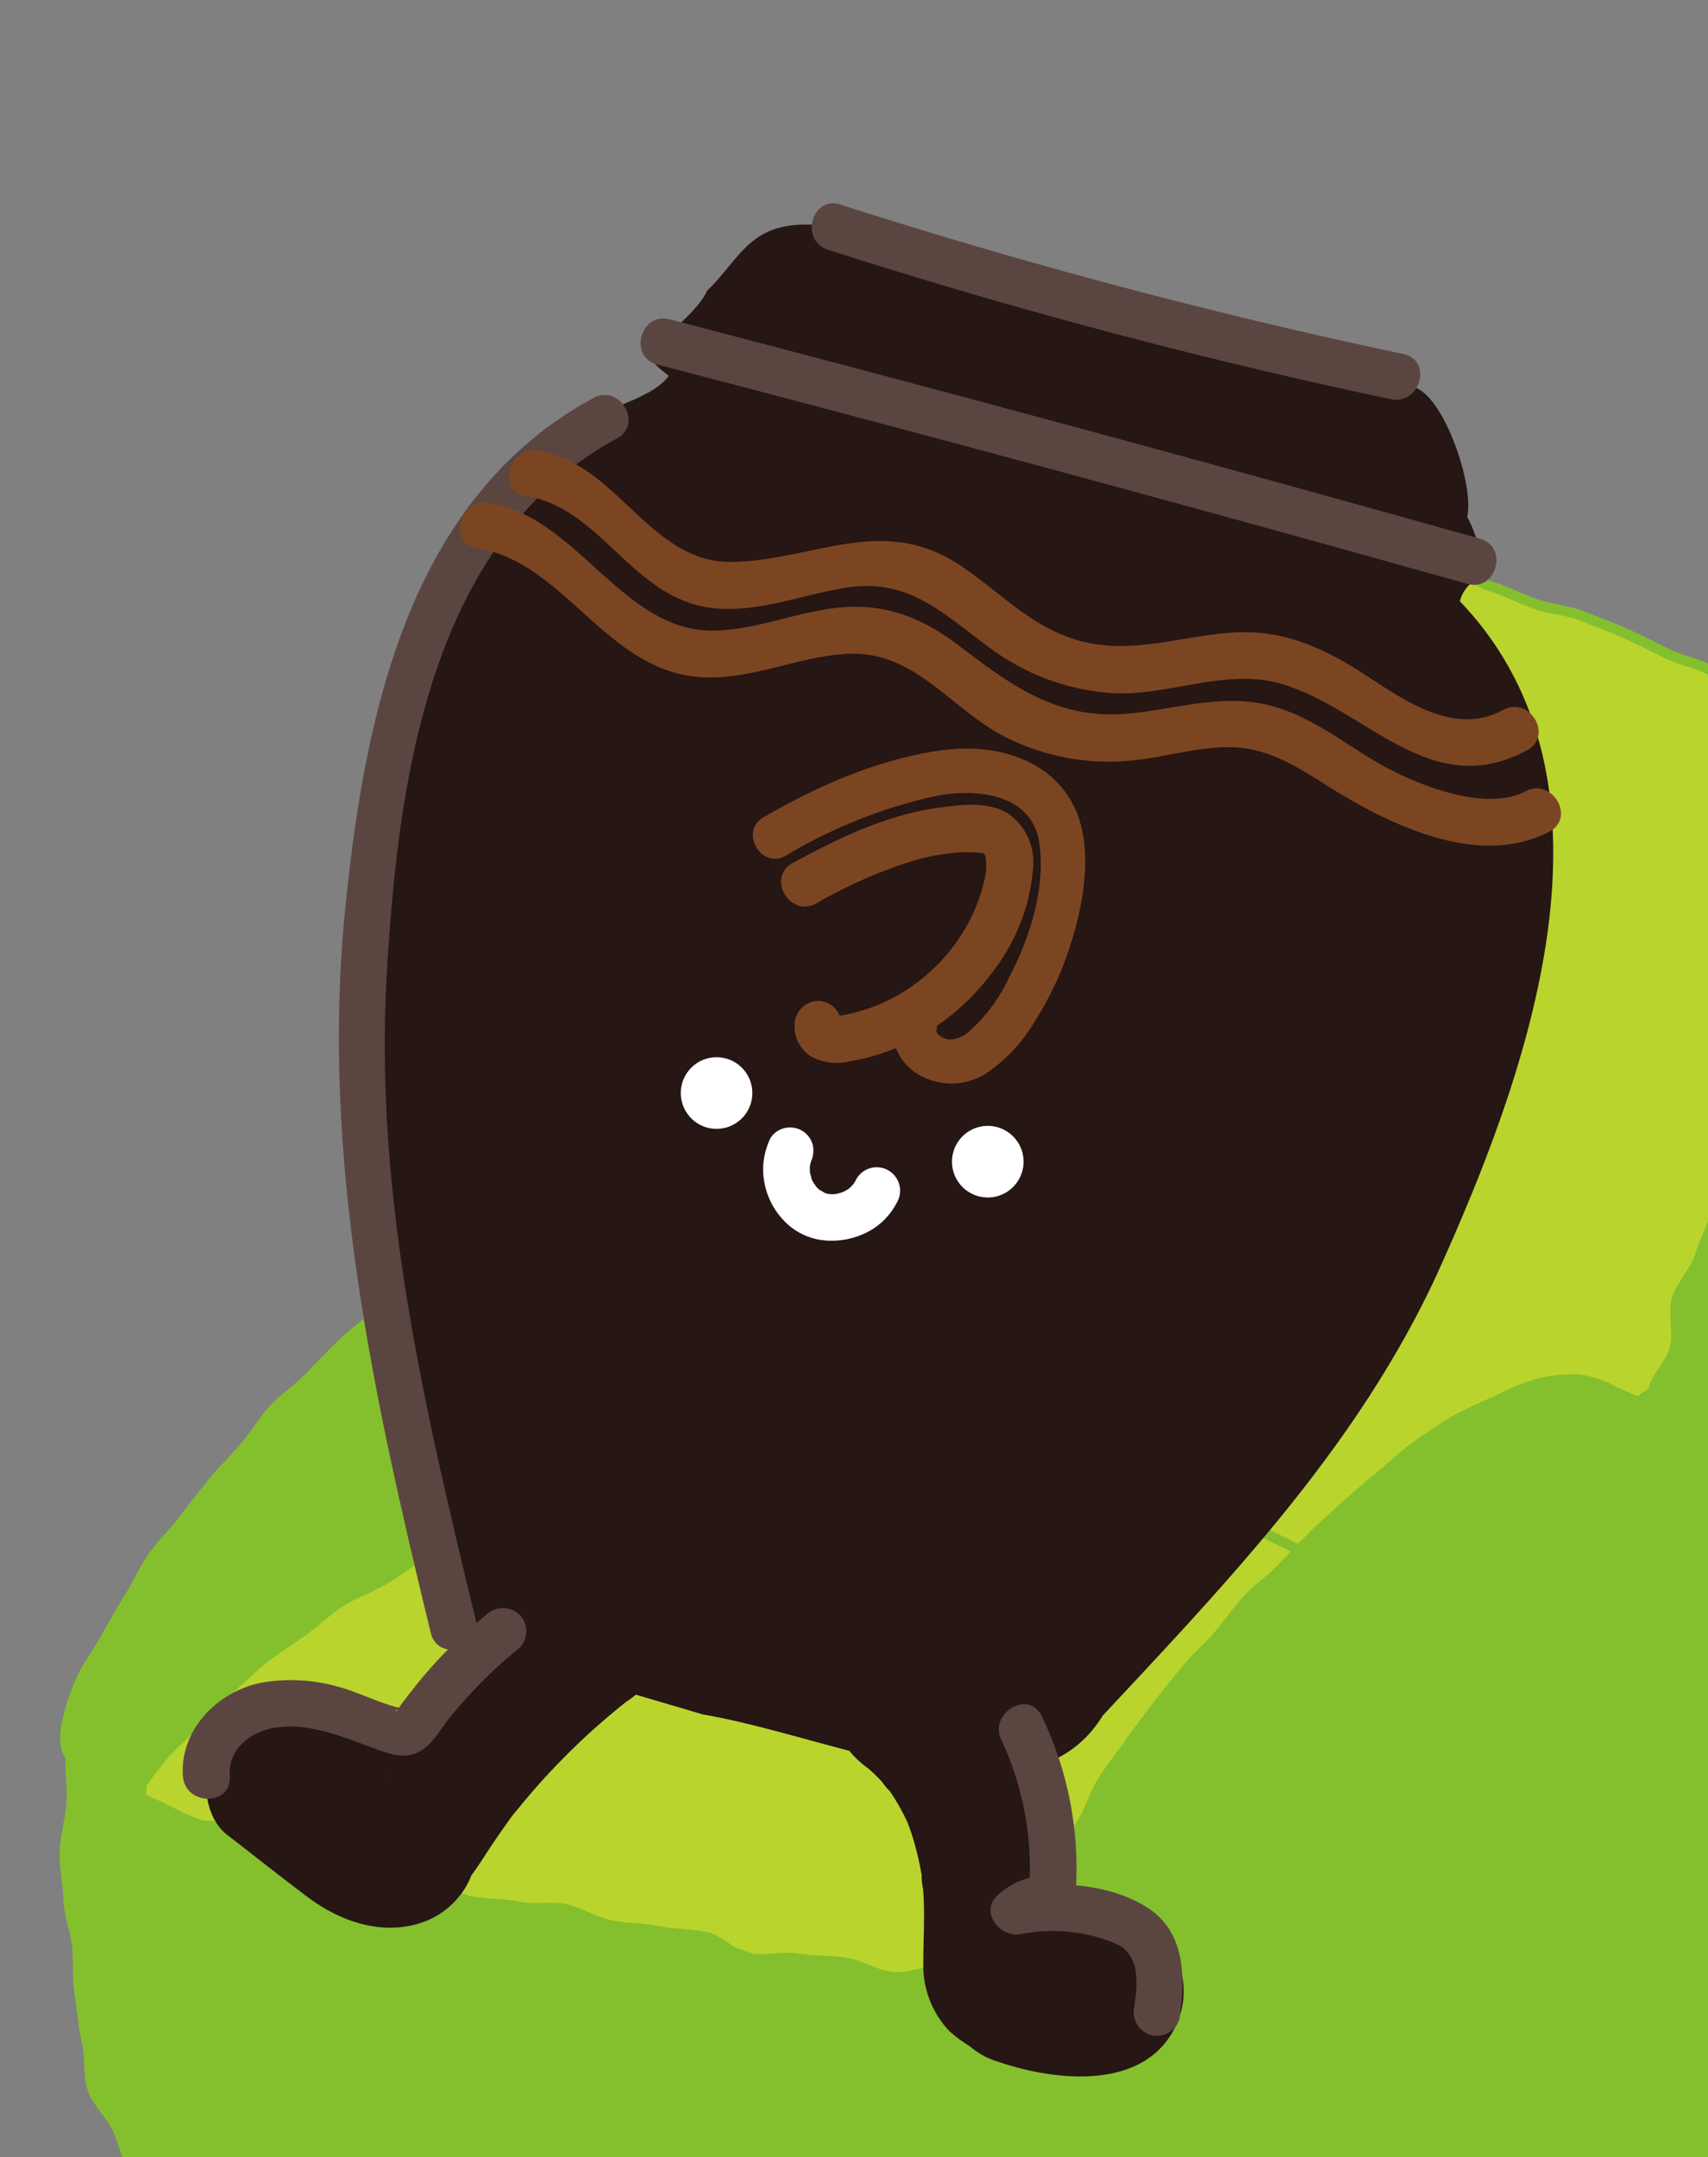 <svg xmlns="http://www.w3.org/2000/svg" xmlns:xlink="http://www.w3.org/1999/xlink" width="168.218" height="212.302" viewBox="0 0 168.218 212.302">
  <rect x="0" y="0" width="168.218" height="212.302" fill="#808080" stroke="none"/>
  <defs>
    <clipPath id="clip-path">
      <rect id="사각형_2000" data-name="사각형 2000" width="168.218" height="212.302" transform="translate(18 16)" fill="#fff"/>
    </clipPath>
    <clipPath id="clip-path-2">
      <rect id="사각형_1999" data-name="사각형 1999" width="181.959" height="218.232" fill="none"/>
    </clipPath>
  </defs>
  <g id="마스크_그룹_33" data-name="마스크 그룹 33" transform="translate(-18 -16)" clip-path="url(#clip-path)">
    <g id="그룹_1312" data-name="그룹 1312" transform="translate(23.873 36.012)">
      <g id="그룹_1311" data-name="그룹 1311" transform="translate(0 0)" clip-path="url(#clip-path-2)">
        <path id="패스_4397" data-name="패스 4397" d="M124.891,37.828c-1.257-.722-3.032-.675-4.476-1.4-1.321-.652-2.317-2.154-3.772-2.8-1.362-.605-2.9-.943-4.365-1.531-1.391-.565-3.114-.355-4.587-.9-1.414-.524-2.683-1.519-4.162-2.02-1.438-.489-2.945-.821-4.429-1.28-1.449-.454-2.823-1.216-4.307-1.636-1.467-.419-2.91-1-4.406-1.385s-3.12-.175-4.621-.524-2.974-.792-4.482-1.1-3.1-.2-4.6-.471c-1.525-.274-2.951-1.065-4.458-1.286-1.542-.227-3.015-.914-4.528-1.088-1.554-.175-3.1-.4-4.616-.518-1.56-.122-3.155.809-4.668.762-1.577-.052-3.1-.471-4.6-.437-1.583.035-3.079.466-4.563.605-1.583.146-3.19-.343-4.639-.076a43.789,43.789,0,0,0-4.313,2.031c-1.182.623-2.357,1.769-3.894,2.637-1.263.716-2.642,1.467-4.068,2.328-1.28.78-2.654,1.542-4.022,2.427-1.28.827-2.491,1.839-3.8,2.759-1.269.885-2.689,1.612-3.952,2.573-1.246.943-2.177,2.3-3.382,3.306s-2.363,2.055-3.51,3.126c-1.158,1.088-2.73,1.74-3.789,2.881C8.79,45.988,8.08,47.455,7.137,48.677a38.755,38.755,0,0,0-2.52,3.946c-.821,1.391-2.282,2.45-2.829,3.882C1.206,58,1.6,59.573,1.369,61.1c1.187.6,2.119,1.886,3.754,2.52,1.333.518,3.2-.047,4.779.483,1.391.471,2.736,1.345,4.3,1.822,1.426.437,3.027.495,4.581.931,1.455.407,2.91.966,4.453,1.374,1.473.384,2.84,1.31,4.383,1.688,1.484.373,3.027.611,4.563.972,1.49.355,2.9,1.152,4.418,1.5s3.155.076,4.685.4c1.513.32,2.968.989,4.5,1.3s3.062.594,4.592.891,3.166.087,4.691.361c1.548.285,3.05.733,4.575,1,1.554.262,2.98,1.228,4.5,1.473,1.566.25,3.242-.378,4.761-.157,1.577.233,3.032,1.094,4.552,1.292,1.589.21,3.178.157,4.685.326,1.606.18,3.213-.192,4.709-.058,1.624.146,3.149.518,4.621.6,1.653.093,3.516.762,4.947.774a22.158,22.158,0,0,1,1.1-4.61c.448-1.222.471-2.817,1.123-4.261.57-1.269,1.17-2.637,1.863-3.987.652-1.275,2.218-2.1,2.951-3.382s.489-3.166,1.281-4.377c.827-1.263,2.148-2.171,3-3.283a29.044,29.044,0,0,1,3.294-2.922c1.2-1.17,1.979-2.52,3.1-3.027a18.414,18.414,0,0,0,4.063-2.608c1.135-.943,1.868-2.689,3.149-3.772s2.41-2.34,3.521-3.312c2.072-1.81,3.795-2.747,3.638-2.835.035-.233.39-.378.39-.378" transform="translate(6.599 95.823)" fill="#bad42e" fill-rule="evenodd"/>
        <path id="패스_4398" data-name="패스 4398" d="M124.891,37.828c-1.257-.722-3.032-.675-4.476-1.4-1.321-.652-2.317-2.154-3.772-2.8-1.362-.605-2.9-.943-4.365-1.531-1.391-.565-3.114-.355-4.587-.9-1.414-.524-2.683-1.519-4.162-2.02-1.438-.489-2.945-.821-4.429-1.28-1.449-.454-2.823-1.216-4.307-1.636-1.467-.419-2.91-1-4.406-1.385s-3.12-.175-4.621-.524-2.974-.792-4.482-1.1-3.1-.2-4.6-.471c-1.525-.274-2.951-1.065-4.458-1.286-1.542-.227-3.015-.914-4.528-1.088-1.554-.175-3.1-.4-4.616-.518-1.56-.122-3.155.809-4.668.762-1.577-.052-3.1-.471-4.6-.437-1.583.035-3.079.466-4.563.605-1.583.146-3.19-.343-4.639-.076a43.789,43.789,0,0,0-4.313,2.031c-1.182.623-2.357,1.769-3.894,2.637-1.263.716-2.642,1.467-4.068,2.328-1.28.78-2.654,1.542-4.022,2.427-1.28.827-2.491,1.839-3.8,2.759-1.269.885-2.689,1.612-3.952,2.573-1.246.943-2.177,2.3-3.382,3.306s-2.363,2.055-3.51,3.126c-1.158,1.088-2.73,1.74-3.789,2.881C8.79,45.988,8.08,47.455,7.137,48.677a38.755,38.755,0,0,0-2.52,3.946c-.821,1.391-2.282,2.45-2.829,3.882C1.206,58,1.6,59.573,1.369,61.1c1.187.6,2.119,1.886,3.754,2.52,1.333.518,3.2-.047,4.779.483,1.391.471,2.736,1.345,4.3,1.822,1.426.437,3.027.495,4.581.931,1.455.407,2.91.966,4.453,1.374,1.473.384,2.84,1.31,4.383,1.688,1.484.373,3.027.611,4.563.972,1.49.355,2.9,1.152,4.418,1.5s3.155.076,4.685.4c1.513.32,2.968.989,4.5,1.3s3.062.594,4.592.891,3.166.087,4.691.361c1.548.285,3.05.733,4.575,1,1.554.262,2.98,1.228,4.5,1.473,1.566.25,3.242-.378,4.761-.157,1.577.233,3.032,1.094,4.552,1.292,1.589.21,3.178.157,4.685.326,1.606.18,3.213-.192,4.709-.058,1.624.146,3.149.518,4.621.6,1.653.093,3.516.762,4.947.774a22.158,22.158,0,0,1,1.1-4.61c.448-1.222.471-2.817,1.123-4.261.57-1.269,1.17-2.637,1.863-3.987.652-1.275,2.218-2.1,2.951-3.382s.489-3.166,1.281-4.377c.827-1.263,2.148-2.171,3-3.283a29.044,29.044,0,0,1,3.294-2.922c1.2-1.17,1.979-2.52,3.1-3.027a18.414,18.414,0,0,0,4.063-2.608c1.135-.943,1.868-2.689,3.149-3.772s2.41-2.34,3.521-3.312c2.072-1.81,3.795-2.747,3.638-2.835C124.536,37.973,124.891,37.828,124.891,37.828Z" transform="translate(6.599 95.823)" fill="none" stroke="#84c02d" stroke-miterlimit="10" stroke-width="1"/>
        <path id="패스_4399" data-name="패스 4399" d="M23.887,15.483c-.46.949-.437,2.642-1.042,4.528-.407,1.286-.949,2.724-1.409,4.365-.384,1.374-1.519,2.672-1.927,4.255-.373,1.42.274,3.166-.111,4.72-.355,1.449-1.374,2.788-1.734,4.325-.343,1.467-.332,3.05-.675,4.575-.332,1.473-.8,2.939-1.129,4.447s-.285,3.073-.605,4.587-1.624,2.817-1.927,4.325c-.308,1.525.448,3.254.157,4.755-.3,1.537-1.275,2.928-1.554,4.429-.285,1.542-.157,3.137-.413,4.621-.274,1.566-1.257,2.974-1.5,4.447-.262,1.595.495,3.283.279,4.738-.233,1.624-.373,3.149-.541,4.563-.2,1.711-.623,3.2-.71,4.528a22.933,22.933,0,0,0-.175,4.645c1.507.128,3.085.047,4.6.146,1.5.093,3.009.314,4.534.4,1.5.081,3.044-.419,4.575-.338,1.5.087,2.986.524,4.522.629,1.49.1,2.98.477,4.517.617,1.5.134,3.05-.058,4.6.122,1.49.175,2.98.594,4.517.826,1.484.221,2.963.617,4.493.9,1.473.274,3.1,0,4.621.343,1.455.332,2.835,1.164,4.342,1.566,1.443.384,2.875.925,4.371,1.385,1.432.437,2.736,1.345,4.214,1.857,1.414.495,2.945.716,4.406,1.286,1.4.535,2.9.9,4.336,1.507,1.379.588,2.689,1.391,4.109,2.049,1.356.634,2.718,1.327,4.115,2.026,1.339.669,2.677,1.4,4.057,2.13,1.327.71,3.027.809,4.394,1.583,1.3.739,2.247,2.171,3.591,2.974,1.292.774,2.491,1.74,3.824,2.578,1.275.809,2.974,1.013,4.284,1.874a4.178,4.178,0,0,0,4.365.466,12.464,12.464,0,0,0,3.766-2.829,33.073,33.073,0,0,0,2.945-3.7c.844-1.2,1.409-2.712,2.264-4.156.762-1.3,1.781-2.532,2.549-3.993.7-1.35,1.467-2.741,2.165-4.208.664-1.391.9-3.021,1.548-4.493.629-1.42,2.084-2.52,2.695-4,.6-1.438.9-3.027,1.473-4.5s1.3-2.887,1.851-4.371.634-3.149,1.164-4.633c.535-1.507,1.7-2.788,2.206-4.278.518-1.519-.041-3.376.442-4.86.495-1.537,1.81-2.776,2.264-4.255.477-1.56.978-3.073,1.4-4.54.46-1.589,1.048-3.091,1.443-4.546.437-1.624.535-3.242.879-4.656.413-1.717.477-3.329.739-4.668a24.314,24.314,0,0,0,.594-4.639,14.826,14.826,0,0,0-.949-4.453,18.966,18.966,0,0,0-2.293-3.906c-.815-1.228-.972-3.085-2.078-4.249a37.436,37.436,0,0,0-3.51-3.056c-1.141-.931-2.625-1.542-3.935-2.427-1.234-.832-2.334-2-3.7-2.788-1.3-.745-2.922-.984-4.325-1.688-1.345-.669-2.707-1.374-4.133-2-1.385-.605-2.817-1.147-4.266-1.717-1.409-.547-3-.617-4.464-1.123-1.432-.5-2.794-1.228-4.266-1.688-1.455-.454-2.7-1.682-4.185-2.09s-3-.722-4.493-1.088S87.05,9.016,85.549,8.7,82.51,8.143,81,7.858s-3.19.407-4.7.169c-1.531-.239-2.986-.821-4.5-1.013-1.537-.2-3.091-.07-4.61-.215-1.548-.151-3.062-.262-4.581-.361-1.56-.1-3.05-1.083-4.569-1.129-1.572-.041-3.126.687-4.639.7-1.577.017-3.161-.925-4.656-.838-1.577.093-3.044,1.1-4.517,1.269-1.589.186-3.114.326-4.569.611a44.536,44.536,0,0,0-4.5.96c-1.56.471-2.741,1.531-4.034,2.154A17.04,17.04,0,0,0,27.362,12.5a10.372,10.372,0,0,0-2.805,3.422c-.093.128-.669-.437-.669-.437" transform="translate(42.385 24.918)" fill="#bad42e" fill-rule="evenodd"/>
        <path id="패스_4400" data-name="패스 4400" d="M23.887,15.483c-.46.949-.437,2.642-1.042,4.528-.407,1.286-.949,2.724-1.409,4.365-.384,1.374-1.519,2.672-1.927,4.255-.373,1.42.274,3.166-.111,4.72-.355,1.449-1.374,2.788-1.734,4.325-.343,1.467-.332,3.05-.675,4.575-.332,1.473-.8,2.939-1.129,4.447s-.285,3.073-.605,4.587-1.624,2.817-1.927,4.325c-.308,1.525.448,3.254.157,4.755-.3,1.537-1.275,2.928-1.554,4.429-.285,1.542-.157,3.137-.413,4.621-.274,1.566-1.257,2.974-1.5,4.447-.262,1.595.495,3.283.279,4.738-.233,1.624-.373,3.149-.541,4.563-.2,1.711-.623,3.2-.71,4.528a22.933,22.933,0,0,0-.175,4.645c1.507.128,3.085.047,4.6.146,1.5.093,3.009.314,4.534.4,1.5.081,3.044-.419,4.575-.338,1.5.087,2.986.524,4.522.629,1.49.1,2.98.477,4.517.617,1.5.134,3.05-.058,4.6.122,1.49.175,2.98.594,4.517.826,1.484.221,2.963.617,4.493.9,1.473.274,3.1,0,4.621.343,1.455.332,2.835,1.164,4.342,1.566,1.443.384,2.875.925,4.371,1.385,1.432.437,2.736,1.345,4.214,1.857,1.414.495,2.945.716,4.406,1.286,1.4.535,2.9.9,4.336,1.507,1.379.588,2.689,1.391,4.109,2.049,1.356.634,2.718,1.327,4.115,2.026,1.339.669,2.677,1.4,4.057,2.13,1.327.71,3.027.809,4.394,1.583,1.3.739,2.247,2.171,3.591,2.974,1.292.774,2.491,1.74,3.824,2.578,1.275.809,2.974,1.013,4.284,1.874a4.178,4.178,0,0,0,4.365.466,12.464,12.464,0,0,0,3.766-2.829,33.073,33.073,0,0,0,2.945-3.7c.844-1.2,1.409-2.712,2.264-4.156.762-1.3,1.781-2.532,2.549-3.993.7-1.35,1.467-2.741,2.165-4.208.664-1.391.9-3.021,1.548-4.493.629-1.42,2.084-2.52,2.695-4,.6-1.438.9-3.027,1.473-4.5s1.3-2.887,1.851-4.371.634-3.149,1.164-4.633c.535-1.507,1.7-2.788,2.206-4.278.518-1.519-.041-3.376.442-4.86.495-1.537,1.81-2.776,2.264-4.255.477-1.56.978-3.073,1.4-4.54.46-1.589,1.048-3.091,1.443-4.546.437-1.624.535-3.242.879-4.656.413-1.717.477-3.329.739-4.668a24.314,24.314,0,0,0,.594-4.639,14.826,14.826,0,0,0-.949-4.453,18.966,18.966,0,0,0-2.293-3.906c-.815-1.228-.972-3.085-2.078-4.249a37.436,37.436,0,0,0-3.51-3.056c-1.141-.931-2.625-1.542-3.935-2.427-1.234-.832-2.334-2-3.7-2.788-1.3-.745-2.922-.984-4.325-1.688-1.345-.669-2.707-1.374-4.133-2-1.385-.605-2.817-1.147-4.266-1.717-1.409-.547-3-.617-4.464-1.123-1.432-.5-2.794-1.228-4.266-1.688-1.455-.454-2.7-1.682-4.185-2.09s-3-.722-4.493-1.088S87.05,9.016,85.549,8.7,82.51,8.143,81,7.858s-3.19.407-4.7.169c-1.531-.239-2.986-.821-4.5-1.013-1.537-.2-3.091-.07-4.61-.215-1.548-.151-3.062-.262-4.581-.361-1.56-.1-3.05-1.083-4.569-1.129-1.572-.041-3.126.687-4.639.7-1.577.017-3.161-.925-4.656-.838-1.577.093-3.044,1.1-4.517,1.269-1.589.186-3.114.326-4.569.611a44.536,44.536,0,0,0-4.5.96c-1.56.471-2.741,1.531-4.034,2.154A17.04,17.04,0,0,0,27.362,12.5a10.372,10.372,0,0,0-2.805,3.422C24.463,16.047,23.887,15.483,23.887,15.483Z" transform="translate(42.385 24.918)" fill="none" stroke="#84c02d" stroke-miterlimit="10" stroke-width="1"/>
        <path id="패스_4401" data-name="패스 4401" d="M179.559,11.374c.559,1.048.21,2.922.6,4.8.274,1.345,1.49,2.759,1.676,4.476.157,1.426-.035,3.032.058,4.691.087,1.467-.535,3.05-.5,4.68.029,1.5-.122,3.044-.134,4.656-.006,1.507.244,3.062.2,4.662-.047,1.519-.611,3.05-.693,4.639-.07,1.525.122,3.091.017,4.674-.1,1.525-.664,3.032-.8,4.6-.128,1.531-.244,3.067-.4,4.633-.151,1.537-.372,3.067-.547,4.627-.175,1.537.675,3.207.477,4.767-.2,1.537-.1,3.131-.326,4.685-.227,1.537-.215,3.131-.466,4.68s-.6,3.079-.873,4.616-.978,3.009-1.275,4.54-1.752,2.846-2.078,4.377.85,3.411.495,4.93c-.355,1.537-1.519,2.881-1.9,4.389-.39,1.537-.565,3.114-.984,4.616-.425,1.525-1.548,2.823-2,4.307-.466,1.519-.984,2.98-1.478,4.441-.512,1.5.076,3.37-.466,4.814-.559,1.484-1.246,2.9-1.839,4.313-.623,1.473,2.963,2.384,2.3,3.757-.693,1.449,1.967,3.223,1.234,4.55-.774,1.409-4.831,9.253-5.652,10.516-.885,1.356-6.822.6-7.759,1.772-1.013,1.263-2.124-2.511-3.2-1.481-1.17,1.123-1.961,2.555-3.207,3.37-2.194.96-2.014,1.455-4.255,2.3s-2.549.017-4.784.861-2.124,1.147-4.36,1.991-2.043,1.385-4.284,2.229-2.724-.425-4.965.425-2.037,1.368-4.278,2.212-2.439.3-4.674,1.147-1.694,2.3-3.94,3.155-2.759-.495-5.006.355-1.816,2.02-4.074,2.869-2.491.239-4.744,1.088a20.8,20.8,0,0,1-4.133.78c-1.391.227-2.782,1.118-4.191,1.059s-2.689-1.257-4.063-1.6c-2.206-.425-1.63-.39-4.429-.832-1.251-.2-2.957.9-4.633.623-1.356-.227-2.59-1.944-4.173-2.218-1.4-.239-3.032.442-4.575.169-1.42-.25-2.782-1.123-4.3-1.4-1.438-.262-2.864-.774-4.365-1.059-1.449-.274-3.166.693-4.656.4-1.449-.285-2.666-1.839-4.138-2.142s-3.207.733-4.68.419-2.951-.605-4.418-.931-2.858-1.048-4.313-1.385c-1.478-.349-2.963-.634-4.4-1-1.478-.372-2.625-1.938-4.039-2.322-1.5-.4-3.242.262-4.645-.151-1.5-.442-3.067-.535-4.435-.989-1.507-.495-3-.891-4.313-1.4-1.531-.588-2.264-2.677-3.486-3.271a20.957,20.957,0,0,1-3.795-2.008c-1.059-.861-2.532-1.566-3.486-3.044-.78-1.2-1.071-2.811-1.758-4.36-.605-1.35-2-2.514-2.509-4.08-.466-1.432-.2-3.149-.576-4.726-.349-1.484-.425-3.05-.687-4.639-.256-1.519-.093-3.091-.25-4.68-.157-1.542-.8-3.05-.856-4.633-.052-1.566-.419-3.137-.373-4.715s.506-3.114.664-4.68-.279-3.876,0-5.425a47.372,47.372,0,0,0,4.732,2.41c1.286.634,2.427,1.833,3.97,2.462,1.362.559,2.712,1.409,4.249,1.956,1.409.5,2.963.774,4.5,1.263,1.432.466,2.881,1.059,4.412,1.507,1.455.431,3.242-.163,4.767.256,1.478.4,2.84,1.3,4.365,1.694,1.49.384,2.887,1.187,4.418,1.56,1.49.361,2.939.972,4.458,1.321,1.5.349,3.126.215,4.651.547s3.184-.052,4.709.262,2.922,1.286,4.447,1.589,3.126.285,4.645.57c1.548.291,3.126.285,4.645.553,1.554.279,2.852,1.886,4.365,2.136,1.566.262,3.225-.233,4.732,0,1.577.25,3.166.186,4.668.407,1.589.227,3.027,1.2,4.517,1.4,1.612.215,3.294-.681,4.773-.512,1.636.192,3.091,1.158,4.534,1.292,1.688.151,3.51.664,4.889.739.448-1.484,1.222-3.085,1.758-4.505.547-1.443.652-3.038,1.28-4.418.64-1.4.565-3.172,1.281-4.511.728-1.362,1.641-2.654,2.439-3.946.815-1.315,2.049-2.363,2.928-3.6.891-1.257,1.659-2.619,2.608-3.807.96-1.2,1.723-2.6,2.73-3.737,1.024-1.152,1.967-2.421,3.032-3.5,1.083-1.1,3.213-1.106,4.325-2.13,1.135-1.053,2.072-2.276,3.225-3.254,1.187-1,1.793-2.695,2.986-3.62,1.234-.955,2.968-1.2,4.2-2.072,1.275-.908,2.619-1.641,3.871-2.462,1.31-.867,2.823-1.3,4.092-2.072,1.356-.827,2.154-2.485,3.44-3.207,1.4-.786,3.2-.687,4.488-1.362,1.443-.751,2.59-1.839,3.859-2.45,1.537-.739,2.957-1.3,4.173-1.845,1.851-.832,2.753-1.967,3.632-2.369.32-1.507,1.74-2.619,2.136-4.173.378-1.5-.239-3.283.21-4.819.437-1.484,1.746-2.718,2.253-4.243.489-1.467,1.164-2.881,1.717-4.389.535-1.449.844-3,1.443-4.482.582-1.438.21-3.306.856-4.773.617-1.414,2.677-2.206,3.358-3.655.658-1.4.722-3.1,1.438-4.534.693-1.391,1.787-2.59,2.538-4.01.728-1.368.535-3.265,1.321-4.662.757-1.362,1.612-2.7,2.421-4.092.786-1.345,1.281-3.067,2.119-4.441.233-.274,1.3.239,1.3.239" transform="translate(0.001 53.292)" fill="#84c02d" fill-rule="evenodd"/>
        <path id="패스_4402" data-name="패스 4402" d="M56.991,16.948c-.2,1.676.035,3.312-.1,4.843-.151,1.659-.722,3.207-.838,4.738-.128,1.647.175,3.265.023,4.808-.151,1.612-.535,3.155-.78,4.715s-.314,3.161-.716,4.732c-.233.9-1.566,1.973-3.585,3-1.17.6-2.619,1.216-4.243,1.915-1.3.565-2.759,1.094-4.29,1.746-1.339.576-2.922.821-4.406,1.484-1.356.605-2.765,1.257-4.208,1.95-1.356.646-2.747,1.362-4.156,2.1-1.339.7-2.555,1.711-3.923,2.5-1.315.751-2.817,1.269-4.144,2.107-1.292.821-2.4,1.944-3.679,2.852-1.251.885-2.578,1.694-3.8,2.672-1.2.955-2.311,2.049-3.469,3.1-1.135,1.03-2.188,2.165-3.271,3.289C6.342,70.6,5.131,71.6,4.13,72.8c-.978,1.182-1.8,2.351-2.712,3.632a21.739,21.739,0,0,1-.006-4.394,27.577,27.577,0,0,1,1.123-4.371,34.408,34.408,0,0,1,1.2-4.354c.582-1.362,1.315-2.689,2.06-4.039.722-1.3,1.31-2.718,2.165-4,.827-1.234,1.682-2.5,2.619-3.719.92-1.182,1.909-2.34,2.91-3.492.989-1.135,2.124-2.159,3.178-3.259s1.973-2.311,3.067-3.364S22.272,39.706,23.4,38.7s2.043-2.282,3.2-3.242c1.176-.984,2.3-2.02,3.475-2.945,1.211-.949,2.683-1.531,3.882-2.415,1.246-.925,2.235-2.154,3.446-3,1.286-.9,2.613-1.653,3.836-2.45,1.333-.873,2.724-1.537,3.952-2.282,1.4-.856,2.578-1.88,3.795-2.555a43.836,43.836,0,0,1,4.272-1.606c2.6-1.211,3.935-1.892,3.865-1.275-.052.1-.134.017-.134.017" transform="translate(6.283 80.499)" fill="#84c02d" fill-rule="evenodd"/>
        <path id="패스_4403" data-name="패스 4403" d="M63.463,18.161a39.641,39.641,0,0,0-4.1-.989,29.738,29.738,0,0,0-4.138-.722,15.062,15.062,0,0,0-4.546.885,25.234,25.234,0,0,0-4.394,1.484,41.416,41.416,0,0,0-4.237,2.02c-1.281.78-2.5,1.781-3.818,2.724-1.234.885-2.462,1.857-3.713,2.864-1.193.96-2.287,2.078-3.481,3.131-1.158,1.024-2.421,1.956-3.568,3.044-1.123,1.077-2.194,2.218-3.294,3.341s-2.433,2.008-3.5,3.155-1.863,2.549-2.881,3.725c-1.036,1.2-2.171,2.293-3.149,3.5-1.007,1.234-1.967,2.479-2.9,3.7C10.77,51.3,9.606,52.4,8.727,53.643c-.937,1.321-1.537,2.817-2.351,4.08-.9,1.4-1.647,2.788-2.375,4.08-.838,1.484-1.816,2.759-2.392,4.057A21.3,21.3,0,0,0,.159,70.318c-.407,2.09.017,3.615,1.228,4.243A23.008,23.008,0,0,1,4.4,76.488a5.154,5.154,0,0,0,3.178,1.263,18.44,18.44,0,0,1,.925-4.3,29.039,29.039,0,0,1,1-4.377c.535-1.31,1.409-2.561,2.136-3.952.664-1.269,1.525-2.485,2.328-3.807.751-1.24,1.275-2.677,2.142-3.946.827-1.2,1.967-2.229,2.881-3.452.885-1.182,1.566-2.549,2.526-3.737.925-1.147,2.084-2.13,3.079-3.271.978-1.123,1.95-2.264,2.98-3.37,1.013-1.094,1.944-2.282,3-3.358,1-1.013,2.223-1.851,3.358-2.852,1.083-.955,2.154-1.967,3.318-2.893,1.147-.908,2.4-1.688,3.6-2.555s2.124-2.119,3.335-2.939c1.24-.844,2.782-1.193,4-1.967,1.28-.815,2.392-1.828,3.614-2.555,1.327-.792,2.532-1.67,3.743-2.346,1.409-.786,2.928-1.094,4.115-1.705,1.566-.809,2.852-1.542,3.876-1.991.023-.006-.07-.221-.07-.221" transform="translate(0.044 79.257)" fill="#84c02d" fill-rule="evenodd"/>
        <path id="패스_4404" data-name="패스 4404" d="M78.692,22.431a29.343,29.343,0,0,1-3.6-1.443,9.687,9.687,0,0,0-3.533-1.164,13.591,13.591,0,0,0-4.429.477,25.446,25.446,0,0,0-4.144,1.746,39.42,39.42,0,0,0-4.069,1.944c-1.234.757-2.5,1.577-3.772,2.5-1.182.856-2.27,1.915-3.475,2.893q-1.711,1.406-3.428,2.939c-1.106.989-2.218,2-3.318,3.067-1.077,1.036-2.09,2.159-3.149,3.248-1.042,1.077-2.334,1.944-3.353,3.062s-1.868,2.386-2.852,3.527-2.177,2.136-3.126,3.3c-.96,1.182-1.921,2.363-2.829,3.55-.937,1.216-1.845,2.439-2.712,3.644-.908,1.257-1.833,2.468-2.648,3.69-.873,1.3-1.257,2.852-2.014,4.086-.832,1.374-1.548,2.707-2.218,3.97-.768,1.449-1.787,2.648-2.3,3.911a21.226,21.226,0,0,0-1.4,4.319c-.338,2.014.14,3.649,1.3,4.249s2.846.477,4.464.623c1.566.14,3.05.279,4.348.279a16.542,16.542,0,0,1,.535-4.7,34,34,0,0,1,2.084-4.348c.634-1.362,1.4-2.747,2.253-4.191.78-1.315,1.292-2.893,2.235-4.261.879-1.269,2.037-2.421,3.044-3.731.955-1.24,1.764-2.654,2.817-3.917,1-1.2,2.421-2.1,3.51-3.318,1.054-1.176,1.932-2.549,3.05-3.743,1.088-1.152,2.043-2.468,3.19-3.626,1.065-1.083,2.5-1.839,3.644-2.916,1.123-1.059,2.188-2.2,3.353-3.23s2.282-2.13,3.463-3.12c1.2-1.019,2.456-1.956,3.649-2.9,1.251-1,2.666-1.711,3.871-2.613,1.3-.978,2.456-2.026,3.667-2.858,1.385-.96,2.514-2.107,3.719-2.84a27.453,27.453,0,0,1,4.278-1.781c.035-.017-.093-.314-.093-.314" transform="translate(78.129 95.446)" fill="#84c02d" fill-rule="evenodd"/>
        <path id="패스_4405" data-name="패스 4405" d="M56.9,1.57c12.194,4.668,26.757,6.915,39.7,10.867,13.6,4.179,11.4,2.887,13.6,4.179,2.718,1.595,5.366,9.569,4.691,12.508a13.366,13.366,0,0,1,1.531,5.861,3.561,3.561,0,0,0-2.258,2.445c17.182,17.939,6.653,46.587-2.253,66.243C104.09,120.586,91.43,133.793,79,147.1c-7.142,11.612-25.808,2.212-39.4-.111-28.52-8.475-24.917-5.9-30.423-33.439-6.688-25.383-5.727-54.072,4.61-78.8A51.864,51.864,0,0,1,25.8,20.818c2.526-2.037,8.731-3.067,10.448-5.57-.955-.815-1.973-1.292-1.729-2.9,1.3-.728,4.883-3.853,5.489-5.454C44.267,2.78,44.518-1.9,56.9,1.57" transform="translate(23.739 1.732)" fill="#261614" fill-rule="evenodd"/>
        <path id="패스_4406" data-name="패스 4406" d="M11.468,6.478q40,10.416,79.8,21.594c2.864.8,4.086-3.649,1.228-4.453Q52.691,12.444,12.7,2.031c-2.875-.751-4.1,3.7-1.228,4.447" transform="translate(47.383 9.384)" fill="#5b4541"/>
        <path id="패스_4407" data-name="패스 4407" d="M14.33,4.569A560.8,560.8,0,0,0,69.77,19.278c2.9.611,4.133-3.836,1.228-4.447A561.987,561.987,0,0,1,15.558.123c-2.835-.914-4.051,3.545-1.228,4.447" transform="translate(61.347 0.001)" fill="#5b4541"/>
        <path id="패스_4408" data-name="패스 4408" d="M29.786,3.539C11.475,13.445,7.2,35.085,5.323,54.1c-2.386,24.2,2.771,47.6,8.451,70.986.7,2.881,5.151,1.659,4.447-1.228-5.046-20.767-10.005-41.768-8.795-63.3C10.5,41.534,13.547,17.566,32.114,7.52c2.613-1.409.291-5.4-2.328-3.981" transform="translate(22.778 15.618)" fill="#5b4541"/>
        <path id="패스_4409" data-name="패스 4409" d="M36.6,24.065A78.878,78.878,0,0,0,25.183,34.274c-1.8,2-3.469,4.121-5.087,6.274-.722.966-1.426,1.956-2.1,2.963-.291.431-.57.867-.85,1.3-.186.291-.367.582-.553.879q1.266-1.362.425-.658,1.6-.934,3.207-1.868,7.386,3.239,4.854,1.048c-.215-.227-.431-.448-.646-.675-.343-.338-.71-.658-1.083-.966a20.766,20.766,0,0,0-4.133-2.823A22.852,22.852,0,0,0,9.7,37.359a7.266,7.266,0,0,0-6.647,4.47c-1.019,2.41-.762,6.2,1.5,7.951,2.654,2.049,5.285,4.144,7.968,6.152,3.166,2.369,7.212,3.783,11.135,2.509,3.614-1.176,6.333-5.093,5.081-8.952-1.17-3.609-5.075-6.338-8.952-5.081-.634.186-.629.2.017.064a2.728,2.728,0,0,1,1.467-.017c.792.2.978.495.1-.035a4.118,4.118,0,0,1-1.094-.739c.681.53.8.623.367.291-.233-.18-.46-.361-.693-.535q-2.549-1.973-5.1-3.946Q12.274,45.7,9.7,51.91c.244,0,.489.012.728.029.57.047.326.006-.728-.122,0,.017,1.118.227,1.187.244.4.1.774.233,1.164.338,1.507.425-1.3-.762.052.023.349.2.71.384,1.053.6.14.081.274.169.407.262.448.3.279.163-.495-.425.53.07,1.356,1.286,1.734,1.641,2.881,2.724,7.375,4.325,11.036,1.967,2.247-1.449,3.428-3.679,4.878-5.826q.725-1.074,1.484-2.124a12.292,12.292,0,0,1,.774-1.036c-1.275,1.356-.087.128.146-.157Q34.828,45.2,36.7,43.232t3.9-3.8q.969-.864,1.961-1.694c.4-.332.8-.652,1.2-.978,1.158-.937-1.118.838.175-.128a7.978,7.978,0,0,0,3.341-4.348,7.435,7.435,0,0,0-.733-5.611c-1.932-3-6.7-5.052-9.953-2.608" transform="translate(11.945 110.79)" fill="#261614"/>
        <path id="패스_4410" data-name="패스 4410" d="M16.623,37.725q.934.681-.39-.326c.233.192.46.384.681.588.332.3.658.617.966.943.093.1.745,1.019.891,1.013q-1-1.336-.314-.4c.175.244.349.495.512.745a22.569,22.569,0,0,1,1.339,2.363c.134.274.262.547.39.826-.4-.978-.5-1.2-.3-.693.175.5.373.989.535,1.5a29.217,29.217,0,0,1,.832,3.306c.052.268.1.53.14.8.128.815.116.7-.029-.338a7.25,7.25,0,0,0,.151,1.606c.192,2.433.012,4.831.017,7.264a9.363,9.363,0,0,0,2.549,6.635,12.709,12.709,0,0,0,5.1,2.823c2.718.96,6.2,1.537,9.016.71C44.433,65.4,46.791,58.178,42.4,53.79c-2.509-2.509-6.606-3.6-10.052-3.521-3.807.081-7.456,3.289-7.276,7.276a7.337,7.337,0,0,0,2.13,5.145,8.539,8.539,0,0,0,5.145,2.13c-2.1-.262.343.07.751.146.535.1,1.065.2,1.595.326s1.059.244,1.583.384c.349.093.7.186,1.048.291.925.285.7.192-.664-.279l-2.613-2.613.122.262q-.367-2.811-.733-5.611,1.537-3.99,5.041-4.284-.524.017-1.048,0c-.227-.006-2.322-.233-1.118-.047,1.222.18-.873-.2-1.088-.256a20.2,20.2,0,0,1-2-.605c-3.6-1.246-8.12,1.42-8.952,5.081a7.455,7.455,0,0,0,5.081,8.952c5.739,1.985,14.825,2.974,17.706-3.847a7.707,7.707,0,0,0-1.589-8.463,11.3,11.3,0,0,0-4.8-2.468,57.659,57.659,0,0,0-8.323-1.519V64.819a3.585,3.585,0,0,0,.966.006c-.413.221-1.618-.343-.274.041.2.058,1.3.39.256.058-.966-.3.041.111.285.291-.867-.873-1.74-1.74-2.608-2.613l.192.3c-.332-1.222-.658-2.445-.989-3.673l.006.285q.5-1.833,1-3.673,2.462-1.475,4.93-2.945c-.25-.006-.506-.017-.757-.035-.943.029,1.333.3.419.07-.739-.192-1.473-.355-2.206-.582-.629-.244-.634-.239-.012.012a2.535,2.535,0,0,1,1.752,2.5c1.63,2.939,1.251,2.9,1.327,1.275.035-.809.064-1.618.076-2.433A46.959,46.959,0,0,0,35.511,42.4,29.217,29.217,0,0,0,23.969,25.159c-3.114-2.206-8.23-.652-9.953,2.613-1.979,3.743-.716,7.6,2.608,9.953" transform="translate(63.018 116.314)" fill="#261614"/>
        <path id="패스_4411" data-name="패스 4411" d="M16.819,28.894a29.791,29.791,0,0,1,2.654,15.68q1.161-1.152,2.311-2.3a7.028,7.028,0,0,0-5.291,1.874c-1.886,1.647.18,4.243,2.247,3.859a15.98,15.98,0,0,1,9.394.96c2.392,1.112,2.1,3.906,1.781,6.135a2.388,2.388,0,0,0,1.612,2.84,2.33,2.33,0,0,0,2.84-1.612c.57-4.028.634-8.55-3.242-10.983-3.894-2.439-9.243-2.6-13.614-1.793l2.247,3.859a2.463,2.463,0,0,1,2.026-.53,2.349,2.349,0,0,0,2.3-2.3A34.348,34.348,0,0,0,20.8,26.566c-1.269-2.683-5.25-.343-3.981,2.328" transform="translate(75.93 122.34)" fill="#5b4541"/>
        <path id="패스_4412" data-name="패스 4412" d="M31.986,24.408a46.894,46.894,0,0,0-5.046,4.749q-1.126,1.231-2.159,2.549c-.338.419-.664.85-.989,1.281-.2.274-.407.547-.605.827-.076.134-.111.111-.1-.052h1.228c-2.433-.378-4.755-1.717-7.148-2.322A16.855,16.855,0,0,0,9.9,31.09C5.573,31.905,1.772,35.706,2.1,40.3c.21,2.945,4.825,2.968,4.616,0-.2-2.718,2.13-4.464,4.639-4.8,3.166-.431,6.315.861,9.225,1.932,1.513.553,3.19,1.292,4.761.483,1.281-.669,1.991-2.043,2.858-3.143a45.649,45.649,0,0,1,7.049-7.1,2.329,2.329,0,0,0,0-3.265,2.363,2.363,0,0,0-3.265,0" transform="translate(10.044 114.498)" fill="#5b4541"/>
        <path id="패스_4413" data-name="패스 4413" d="M105.546,29.712c-5.378,2.881-10.634-1.682-15.011-4.33-3.492-2.107-7.031-3.475-11.169-3.3-5.314.227-10.32,2.3-15.657.8-4.744-1.339-7.8-4.866-11.775-7.468-7.532-4.936-14.19-.495-22.17-.262C21.482,15.388,18.408,5.475,10.5,4.212c-2.9-.466-4.156,3.981-1.228,4.447,7.735,1.234,10.6,10.646,19.138,11.1,4.243.221,8.253-1.409,12.38-2.066,6.333-1.019,9.691,2.677,14.417,6.088a22.6,22.6,0,0,0,11.658,4.266c5.547.4,11.222-2.474,16.681-.931,8.5,2.4,14.726,11.717,24.329,6.577,2.619-1.4.291-5.384-2.328-3.981" transform="translate(36.641 20.142)" fill="#7c4521"/>
        <path id="패스_4414" data-name="패스 4414" d="M111.729,33.481c-3.69,1.921-9.592-.25-13.044-1.985-4.162-2.084-7.619-5.337-12.235-6.478s-9.022.332-13.6.8c-7.083.722-11.577-2.6-16.92-6.659-3.3-2.514-6.752-4.028-10.966-3.818-4.517.221-8.795,2.311-13.317,2.328C22.775,17.7,18.345,6.526,9.667,5.094c-2.9-.483-4.15,3.964-1.222,4.447,8.632,1.426,12.642,11.9,21.768,12.689,5.07.437,9.767-2.031,14.755-2.276,6.484-.326,9.994,5.221,15.2,8.021a22.591,22.591,0,0,0,13.608,2.381c3.16-.4,6.368-1.4,9.575-1.176s5.978,1.932,8.62,3.62c6.036,3.83,14.988,8.358,22.083,4.662,2.637-1.368.3-5.349-2.328-3.981" transform="translate(32.653 24.382)" fill="#7c4521"/>
        <path id="패스_4415" data-name="패스 4415" d="M14.989,19.752a49.492,49.492,0,0,1,14.534-5.82c3.859-.821,9.54-.437,10.378,4.394.751,4.348-.885,9.516-2.893,13.317a16.374,16.374,0,0,1-4,5.436,3.049,3.049,0,0,1-1.961.78c-.355-.035-1.339-.442-1.24-.931.553-2.747-3.655-3.917-4.208-1.164a5.16,5.16,0,0,0,2.544,5.6,6.389,6.389,0,0,0,6.484-.128,15.6,15.6,0,0,0,4.936-5.3,30.931,30.931,0,0,0,3.254-6.833C44.3,24.7,45.54,18.5,43,14.258c-2.625-4.383-8.015-5.524-12.735-4.866-6.123.856-12.182,3.5-17.485,6.589-2.421,1.42-.227,5.192,2.206,3.772" transform="translate(56.55 44.443)" fill="#7c4521"/>
        <path id="패스_4416" data-name="패스 4416" d="M15.675,19.886a47.811,47.811,0,0,1,9.377-4.15,21.238,21.238,0,0,1,4.744-.879,16.639,16.639,0,0,1,2.223.058c.134.012.332.163.134,0,.18.151.186.32.25.64-.023-.116.029.477.023.617,0,.192-.023.582-.035.664a14.337,14.337,0,0,1-.471,1.956,16.007,16.007,0,0,1-1.525,3.486,17.91,17.91,0,0,1-5.25,5.727,17.576,17.576,0,0,1-3.888,2.066A18.946,18.946,0,0,1,19,30.735c-.338.076-.681.14-1.024.2l-.349.029.541.821a2.328,2.328,0,0,0-2.311-2.311,2.362,2.362,0,0,0-2.3,2.311,3.469,3.469,0,0,0,1.67,3.19,5.24,5.24,0,0,0,3.7.454,20.667,20.667,0,0,0,5.483-1.7,22.551,22.551,0,0,0,8.585-7.037,19.047,19.047,0,0,0,4.057-10.378,5.851,5.851,0,0,0-2.462-5.273c-2-1.263-4.814-.867-7.025-.553-5.064.716-9.755,3-14.208,5.419-2.608,1.414-.285,5.4,2.328,3.981" transform="translate(58.833 49.023)" fill="#7c4521"/>
        <path id="패스_4417" data-name="패스 4417" d="M12.583,16.773a7.613,7.613,0,0,0-.658,2.45A7.342,7.342,0,0,0,13.951,24.8a6.321,6.321,0,0,0,3.486,1.88,7.7,7.7,0,0,0,4.453-.611,6.684,6.684,0,0,0,3.178-3.027,2.306,2.306,0,1,0-3.981-2.328,3.66,3.66,0,0,1-.215.39l-.122.186c-.134.186-.081.122.163-.2-.186.18-.355.384-.541.559-.279.268.506-.349.023-.017-.093.058-.186.122-.285.175-.128.076-.262.14-.4.21-.343.18.6-.215.035-.017a6.564,6.564,0,0,1-.757.2c-.39.087.664-.052.058-.012a3.157,3.157,0,0,1-.332.012c-.151,0-.3-.012-.442-.017-.4-.023.652.128.064-.006-.111-.023-.215-.052-.326-.087-.07-.017-.14-.047-.21-.07-.221-.087-.14-.052.239.1a6.968,6.968,0,0,0-.669-.4c.314.256.384.308.2.157a2.018,2.018,0,0,1-.169-.146,4,4,0,0,1-.308-.32c-.14-.151-.239-.442.081.122-.076-.128-.175-.244-.25-.372s-.151-.256-.215-.39c-.093-.2-.1-.489.052.14-.07-.291-.186-.565-.244-.861-.047-.215.017-.518.012.175.006-.151-.023-.3-.023-.448,0-.128.006-.256.012-.384.012-.524-.116.524-.023.116.035-.146.064-.291.1-.437.052-.175.274-.687-.041.029a2.513,2.513,0,0,0,.233-1.775,2.306,2.306,0,0,0-2.835-1.612,2.226,2.226,0,0,0-1.379,1.059" transform="translate(57.379 75.32)" fill="#fff"/>
        <path id="패스_4418" data-name="패스 4418" d="M17.452,18.83A3.524,3.524,0,1,1,14.9,14.547a3.524,3.524,0,0,1,2.549,4.284" transform="translate(50.665 69.601)" fill="#fff"/>
        <path id="패스_4419" data-name="패스 4419" d="M22.041,19.991a3.524,3.524,0,1,1-2.549-4.284,3.524,3.524,0,0,1,2.549,4.284" transform="translate(72.786 75.197)" fill="#fff"/>
      </g>
    </g>
  </g>
</svg>
